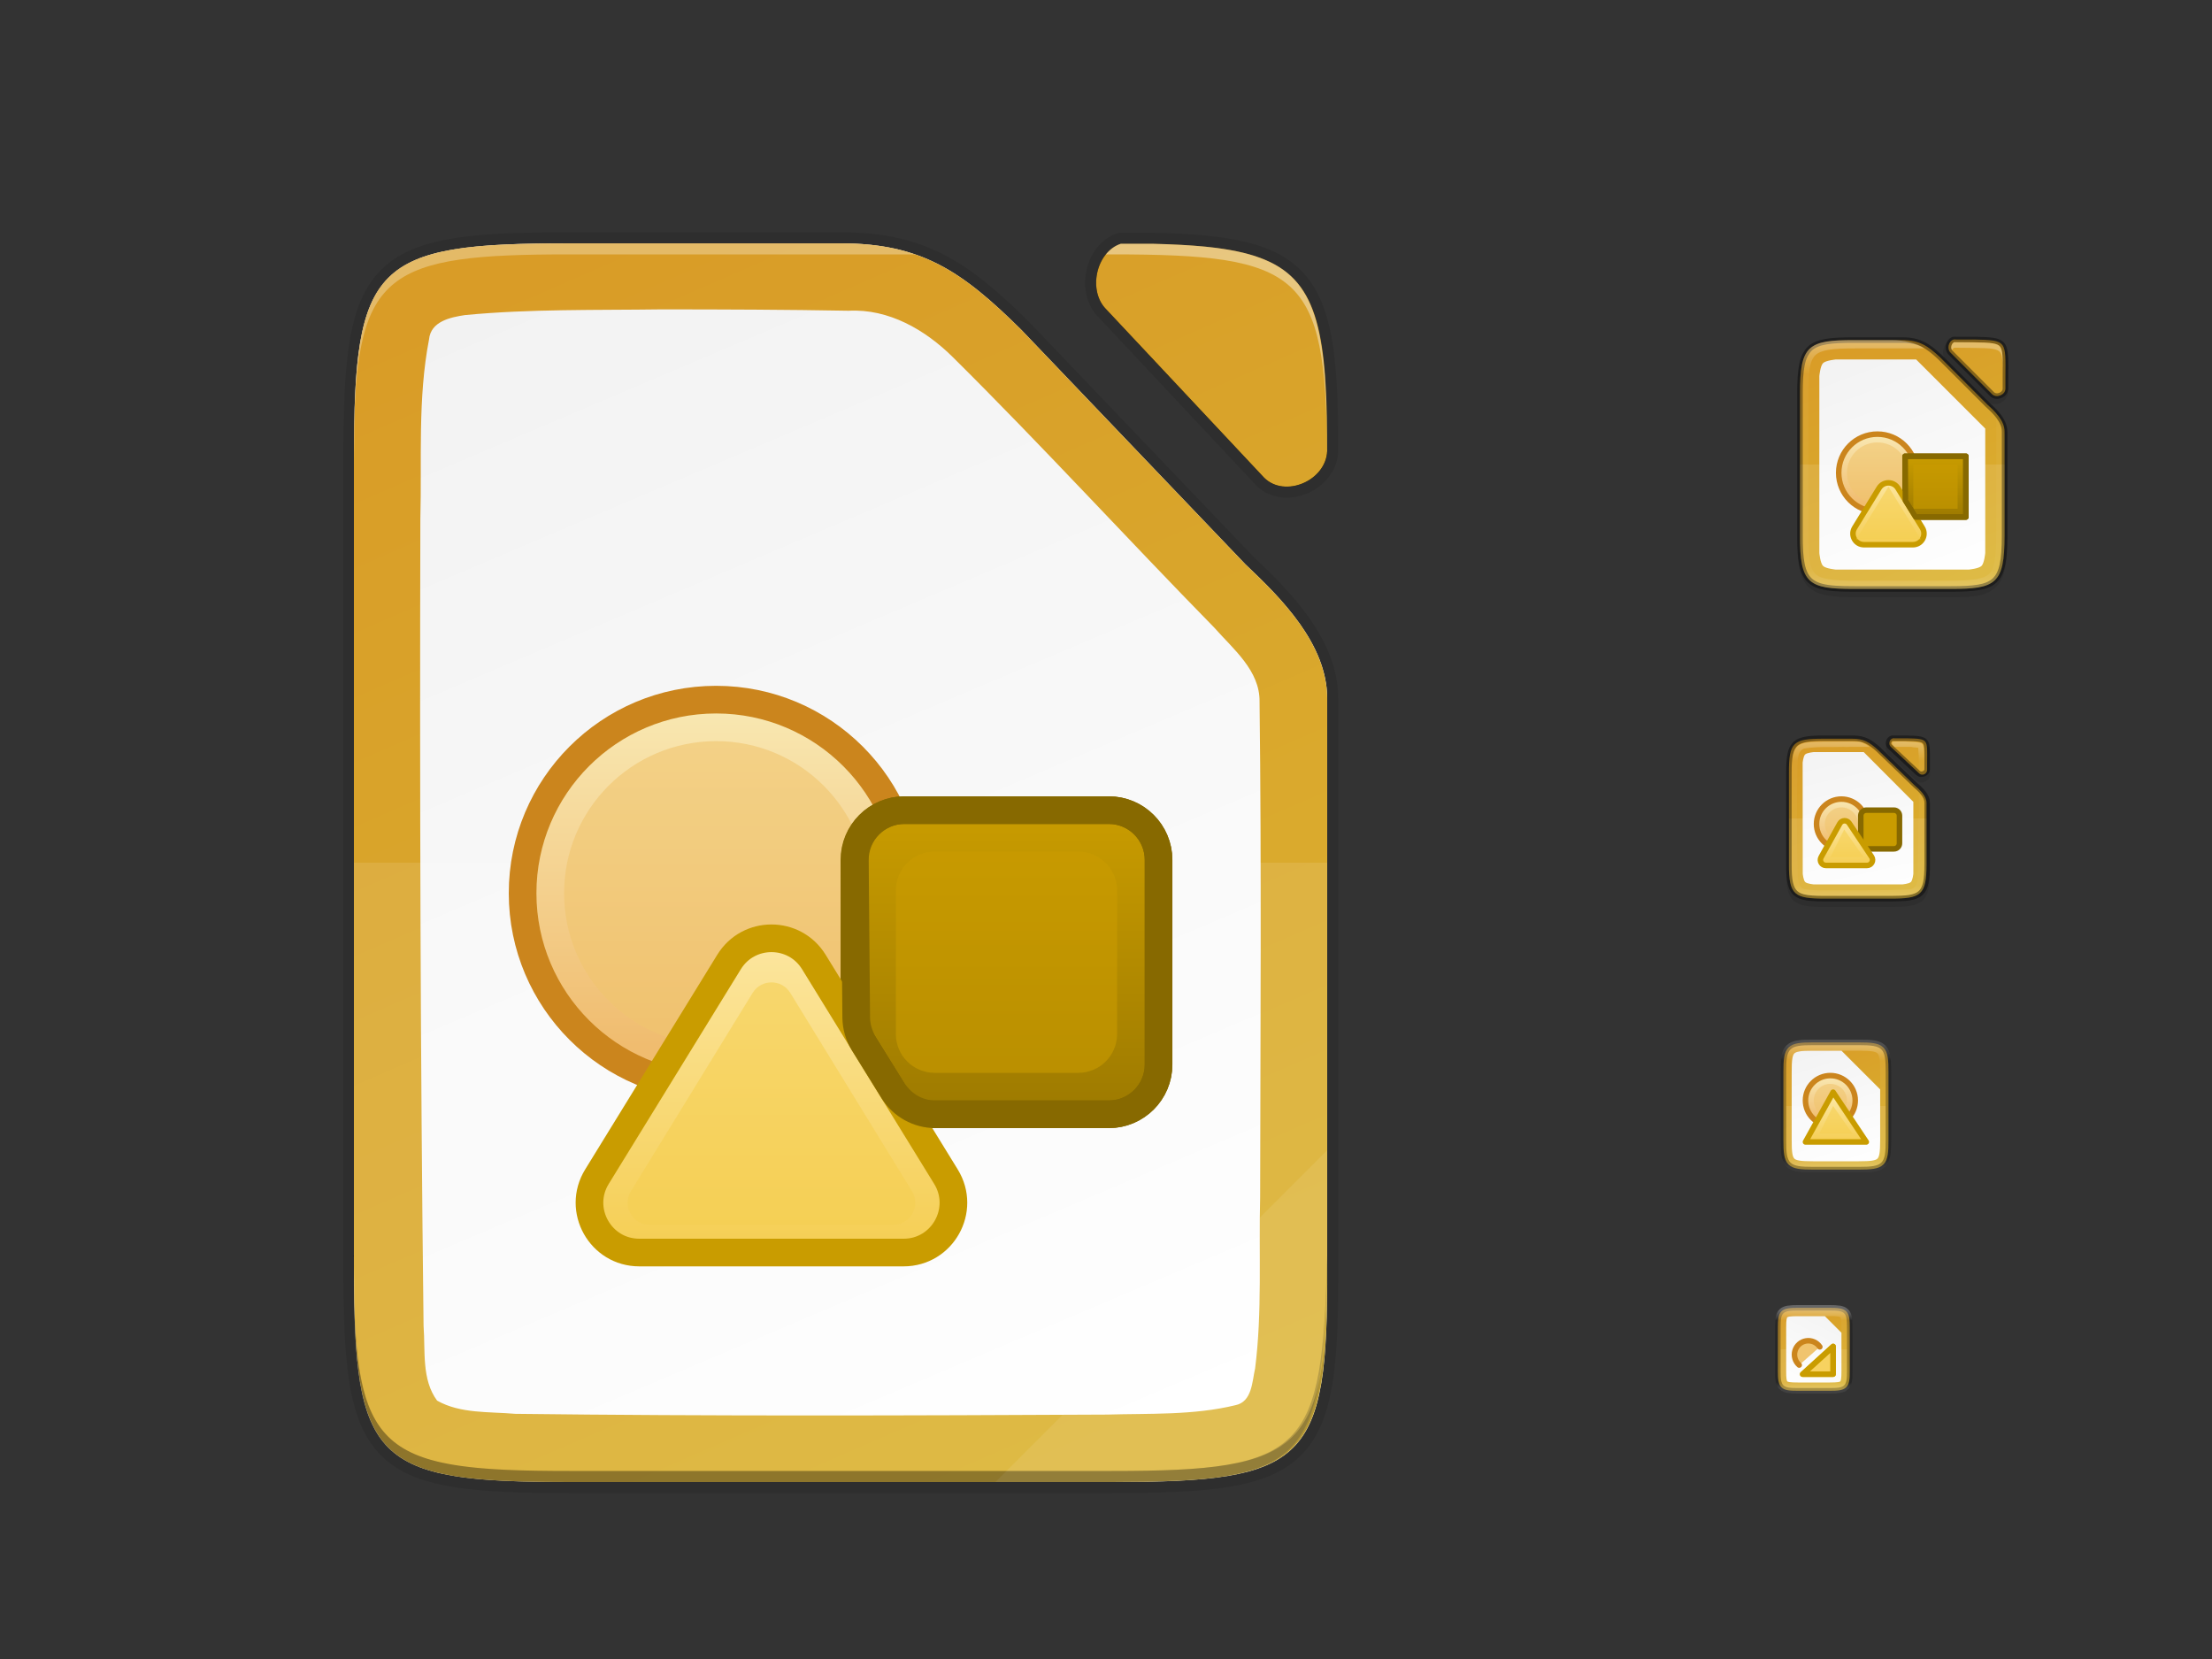 <?xml version="1.0" encoding="UTF-8" standalone="no"?>
<!DOCTYPE svg PUBLIC "-//W3C//DTD SVG 1.1//EN" "http://www.w3.org/Graphics/SVG/1.1/DTD/svg11.dtd">
<svg width="100%" height="100%" viewBox="0 0 400 300" version="1.1" xmlns="http://www.w3.org/2000/svg" xmlns:xlink="http://www.w3.org/1999/xlink" xml:space="preserve" xmlns:serif="http://www.serif.com/" style="fill-rule:evenodd;clip-rule:evenodd;">
    <rect x="0" y="0" width="400" height="300" fill="#333333" stroke="none"/>
    <g id="Icon">
        <g transform="matrix(1,0,0,1,-414.005,6)">
            <path d="M756.288,127.996C756.205,127.996 756.132,128.003 756.071,128.011L756.034,128.017L755.997,128.029C754.976,128.334 754.642,129.697 755.45,130.398L755.45,130.4L760.54,135.166L760.546,135.17C760.987,135.562 761.582,135.568 762.054,135.389C762.526,135.209 762.971,134.794 762.995,134.199L762.995,132.834C763.001,131.797 763.02,131.012 762.977,130.379C762.935,129.745 762.834,129.23 762.505,128.826C762.176,128.421 761.676,128.233 761.075,128.14C760.474,128.047 759.723,128.029 758.714,128.008L756.438,128.008C756.39,128.003 756.343,127.996 756.288,127.996ZM749.03,127.998L744.075,128C741.276,128 739.5,128.102 738.356,129.133C738.114,129.352 737.925,129.608 737.768,129.877C737.757,129.897 737.712,129.955 737.657,130.064C737.566,130.245 737.486,130.437 737.419,130.641C737.352,130.842 737.294,131.059 737.245,131.291C737.196,131.521 737.158,131.762 737.126,132.019L737.126,132.021C737.061,132.537 737.026,133.112 737.01,133.758C737.003,134.08 736.999,134.42 737.001,134.781L737.001,151.221C736.999,151.58 737.002,151.919 737.01,152.242C737.026,152.888 737.061,153.464 737.126,153.98C737.158,154.238 737.196,154.479 737.245,154.709C737.342,155.169 737.476,155.576 737.657,155.935C737.838,156.296 738.07,156.611 738.356,156.869C738.5,156.998 738.657,157.112 738.823,157.213C739.156,157.415 739.532,157.563 739.952,157.674L739.952,157.676C741.001,157.951 742.326,158 744.075,158L755.93,158C756.626,158 757.253,157.99 757.821,157.963L757.823,157.963C758.062,157.951 758.281,157.934 758.493,157.916L758.497,157.916C758.503,157.915 758.549,157.912 758.587,157.91L758.6,157.91C758.616,157.909 758.615,157.91 758.634,157.908L758.636,157.908C759.15,157.859 759.61,157.785 760.024,157.678C760.23,157.624 760.43,157.562 760.62,157.486C760.809,157.411 760.985,157.323 761.149,157.224C761.315,157.125 761.471,157.012 761.614,156.885C761.743,156.77 761.855,156.645 761.956,156.519L761.983,156.492L761.999,156.472L762.005,156.464L762.007,156.46L762.015,156.452L762.023,156.439C762.023,156.439 762.031,156.423 762.035,156.415C762.038,156.411 762.044,156.407 762.046,156.403C762.046,156.404 762.039,156.406 762.038,156.407C762.048,156.389 762.056,156.377 762.064,156.361C762.058,156.373 762.054,156.384 762.052,156.388C762.147,156.256 762.24,156.119 762.318,155.968C762.41,155.789 762.49,155.599 762.558,155.4C762.627,155.199 762.684,154.987 762.734,154.761C762.784,154.534 762.825,154.295 762.859,154.042C762.89,153.813 762.913,153.57 762.933,153.323L762.935,153.321L762.935,153.317C762.934,153.336 762.94,153.308 762.945,153.235L762.945,153.233C762.947,153.203 762.949,153.171 762.945,153.227L762.945,153.223C762.986,152.659 763.002,152.034 763.004,151.333L763.004,140.141C762.997,138.58 761.683,137.451 760.736,136.637L760.726,136.629L760.724,136.627L754.013,130.153L754.005,130.147C752.462,128.756 751.211,127.996 749.031,127.996L749.03,127.998Z" style="fill-opacity:0.1;fill-rule:nonzero;"/>
        </g>
        <g transform="matrix(1,0,0,1,-414.005,6)">
            <path d="M744.094,128.609C742.556,128.724 740.839,128.478 739.436,129.215C738.097,130.556 738.773,132.585 738.6,134.277C738.632,140.559 738.389,146.851 738.697,153.127C738.755,154.365 739.745,155.298 740.99,155.293C745.532,155.685 750.108,155.432 754.662,155.455C756.54,155.304 758.46,155.686 760.229,154.932C761.387,153.918 761.17,152.203 761.357,150.814C761.472,146.859 761.519,142.885 761.256,138.937C760.897,137.611 759.481,136.913 758.652,135.892C756.154,133.609 753.897,131.004 751.106,129.072C749.663,128.258 747.891,128.815 746.301,128.617C745.565,128.608 744.83,128.603 744.094,128.609Z" style="fill:url(#_Linear1);fill-rule:nonzero;"/>
        </g>
        <g transform="matrix(1,0,0,1,-414.005,6)">
            <path d="M756.434,127.5C756.385,127.5 756.335,127.505 756.286,127.511C755.653,127.704 755.438,128.62 755.926,129.05L761.08,133.879C761.61,134.358 762.463,133.949 762.491,133.253L762.491,131.892C762.513,127.678 762.821,127.598 758.827,127.511L756.584,127.511C756.535,127.504 756.484,127.5 756.434,127.5ZM743.799,127.58C738.262,127.58 737.471,128.163 737.5,133.845L737.5,150.235C737.471,155.918 738.508,156.5 744.045,156.5L755.843,156.5C761.34,156.5 762.372,155.92 762.386,150.347L762.386,139.198C762.38,137.941 761.23,136.88 760.299,136.079L760.291,136.073L753.59,129.598C752.08,128.234 751.036,127.581 748.971,127.581L743.799,127.58ZM751.027,130L759.999,139L759.999,152C759.999,152 759.887,153.178 759.551,153.5C759.215,153.821 757.981,153.928 757.981,153.928L742.017,153.928C742.017,153.928 740.784,153.821 740.448,153.5C740.112,153.178 739.999,152 739.999,152L739.981,131.928C739.981,131.928 740.094,130.75 740.43,130.428C740.766,130.107 741.999,130 741.999,130L751.027,130Z" style="fill:url(#_Linear2);fill-rule:nonzero;"/>
        </g>
        <g transform="matrix(1,0,0,1,-414.005,6)">
            <path d="M737.499,142L737.499,150.236C737.47,155.919 738.507,156.5 744.044,156.5L755.843,156.5C761.34,156.5 762.372,155.921 762.386,150.348L762.386,142L737.499,142Z" style="fill:white;fill-opacity:0.1;fill-rule:nonzero;"/>
        </g>
        <g transform="matrix(1,0,0,1,-414.005,6)">
            <path d="M767.503,55.373C767.37,55.373 767.247,55.386 767.136,55.403L767.057,55.414L766.981,55.438C766.105,55.717 765.587,56.47 765.417,57.231C765.265,57.909 765.428,58.675 765.93,59.282L765.567,58.918L765.557,58.91L765.555,58.907C765.555,58.907 765.553,58.91 765.553,58.91C765.27,58.643 764.996,58.386 764.719,58.143L764.717,58.143L764.715,58.139L764.713,58.137C764.713,58.137 764.707,58.135 764.707,58.135C764.436,57.897 764.167,57.674 763.897,57.465C763.897,57.465 763.891,57.461 763.891,57.461C763.89,57.461 763.885,57.457 763.885,57.457C763.615,57.249 763.342,57.051 763.058,56.869L763.056,56.869L763.054,56.867C763.054,56.867 763.05,56.865 763.05,56.865C762.774,56.688 762.49,56.524 762.193,56.377C762.193,56.377 762.187,56.375 762.187,56.375C761.891,56.229 761.583,56.099 761.263,55.988L761.259,55.986L761.255,55.986C760.937,55.877 760.606,55.783 760.261,55.711C760.261,55.711 760.252,55.711 760.251,55.711C759.909,55.639 759.554,55.584 759.181,55.549L759.179,55.549C758.802,55.514 758.41,55.498 758.001,55.498L749.732,55.498C745.58,55.498 742.866,55.643 741.079,57.33C740.185,58.174 739.659,59.345 739.366,60.795C739.074,62.245 738.99,63.511 739.001,65.751L739.001,91.25C738.99,93.487 739.074,95.253 739.366,96.701C739.659,98.15 740.185,99.321 741.079,100.166C741.3,100.374 741.543,100.564 741.806,100.732L741.81,100.734L741.816,100.738C741.816,100.738 741.827,100.742 741.828,100.742C742.077,100.899 742.342,101.039 742.624,101.16L742.63,101.162C742.631,101.163 742.633,101.165 742.634,101.166L742.636,101.166C742.637,101.166 742.646,101.169 742.648,101.17C742.934,101.29 743.236,101.397 743.554,101.484L743.558,101.484C743.876,101.572 744.21,101.646 744.564,101.707L744.572,101.707C744.924,101.767 745.29,101.813 745.674,101.852L745.68,101.852C746.064,101.89 746.468,101.92 746.893,101.942L746.905,101.942L746.909,101.944C746.909,101.944 746.983,101.943 746.981,101.944C747.817,101.984 748.726,102 749.735,102L766.774,102C770.897,102 773.091,101.858 774.876,100.197C775.769,99.367 776.3,98.213 776.6,96.787C776.901,95.361 776.997,93.626 777.003,91.428L777.003,72.518C776.994,70.616 775.814,69.128 774.681,67.977C774.304,67.594 773.923,67.243 773.571,66.926L773.286,66.668L773.313,66.668L773.302,66.656L773.3,66.656L773.249,66.606C773.969,67.168 774.888,67.219 775.614,66.924C776.394,66.607 777.116,65.879 777.155,64.863L777.155,62.707C777.163,61.079 777.191,60.34 777.128,59.333C777.064,58.323 776.922,57.482 776.391,56.786C775.861,56.089 775.029,55.757 774.106,55.604C773.183,55.452 772.071,55.425 770.583,55.391L767.725,55.391C767.652,55.384 767.581,55.374 767.504,55.374L767.503,55.373ZM742.931,99.25C742.931,99.25 742.932,99.252 742.933,99.252C742.899,99.255 742.864,99.258 742.864,99.258C742.865,99.258 742.898,99.254 742.931,99.25ZM742.899,101.234C742.904,101.234 742.933,101.238 742.964,101.24C742.938,101.239 742.905,101.236 742.905,101.236L742.899,101.234Z" style="fill-opacity:0.1;fill-rule:nonzero;"/>
        </g>
        <g transform="matrix(1,0,0,1,-414.005,6)">
            <path d="M739.096,231C738.377,231 737.794,231.014 737.26,231.104C736.726,231.193 736.192,231.38 735.783,231.787C735.375,232.194 735.187,232.73 735.098,233.266C735.009,233.801 734.997,234.386 735,235.107L735,241.898C734.997,242.617 735.009,243.201 735.098,243.734C735.187,244.27 735.375,244.806 735.783,245.213C736.192,245.62 736.726,245.807 737.26,245.896C737.794,245.986 738.377,246 739.096,246L744.904,246C745.623,246 746.205,245.986 746.738,245.896C747.272,245.807 747.806,245.619 748.213,245.211C748.62,244.803 748.807,244.268 748.897,243.734C748.986,243.201 749,242.619 749,241.898L749,235.102C749,234.381 748.986,233.799 748.897,233.266C748.807,232.732 748.62,232.197 748.213,231.789C747.806,231.381 747.272,231.193 746.738,231.104C746.205,231.014 745.623,231 744.904,231L739.096,231Z" style="fill-opacity:0.1;fill-rule:nonzero;"/>
        </g>
        <g transform="matrix(1,0,0,1,-414.005,6)">
            <path d="M750.336,56.602C747.64,56.782 744.638,56.155 742.209,57.627C740.234,59.414 740.84,62.317 740.666,64.682C740.62,74.652 740.439,84.629 740.693,94.598C740.803,96.401 741.512,98.633 743.559,99.006C746.131,99.508 748.774,99.232 751.387,99.367C758.049,99.393 764.777,99.524 771.389,99.234C772.997,99.09 774.582,98.16 774.986,96.504C775.595,93.294 775.296,90.036 775.42,86.772C775.453,81.714 775.48,76.657 775.51,71.6C774.445,69.191 772.199,67.607 770.48,65.692C767.586,62.932 764.929,59.881 761.729,57.465C759.961,56.213 757.834,56.78 755.826,56.609C753.996,56.598 752.166,56.599 750.336,56.602Z" style="fill:url(#_Linear3);fill-rule:nonzero;"/>
        </g>
        <g transform="matrix(1,0,0,1,-414.005,6)">
            <path d="M767.5,55.375C767.426,55.375 767.353,55.382 767.279,55.393C766.339,55.692 766.019,57.117 766.744,57.787L774.258,65.301C775.044,66.047 776.611,65.41 776.652,64.326L776.652,62.209C776.686,55.652 776.994,55.527 771.057,55.393L767.723,55.393C767.649,55.381 767.574,55.375 767.5,55.375ZM749.23,55.5C740.999,55.5 739.457,56.406 739.5,65.248L739.5,90.752C739.457,99.594 740.999,100.5 749.23,100.5L766.77,100.5C774.942,100.5 776.475,99.598 776.496,90.926L776.496,72.022C776.487,70.066 774.778,68.415 773.395,67.168L773.383,67.158L764.865,58.639C762.621,56.517 761.069,55.5 757.998,55.5L749.23,55.5ZM760.5,59L773,71.5L773,94C773,94 772.833,95.833 772.333,96.333C771.833,96.833 770,97 770,97L746,97C746,97 744.167,96.833 743.667,96.333C743.167,95.833 743,94 743,94L743,62C743,62 743.167,60.167 743.667,59.667C744.167,59.167 746,59 746,59L760.5,59Z" style="fill:url(#_Linear4);fill-rule:nonzero;"/>
        </g>
        <g transform="matrix(1,0,0,1,-414.005,6)">
            <path d="M744.904,230.5C745.615,230.5 746.178,230.515 746.656,230.596C747.135,230.676 747.553,230.833 747.863,231.143C748.174,231.452 748.331,231.869 748.41,232.348C748.49,232.827 748.503,233.391 748.5,234.104L748.5,241.898C748.503,242.61 748.49,243.174 748.41,243.652C748.331,244.131 748.174,244.548 747.863,244.857C747.553,245.167 747.135,245.324 746.656,245.404C746.178,245.485 745.615,245.5 744.904,245.5L739.096,245.5C738.385,245.5 737.823,245.485 737.346,245.404C736.868,245.324 736.45,245.167 736.141,244.857C735.831,244.548 735.676,244.131 735.596,243.652C735.516,243.174 735.5,242.61 735.5,241.898L735.5,234.102C735.5,233.39 735.516,232.826 735.596,232.348C735.676,231.869 735.831,231.452 736.141,231.143C736.45,230.833 736.868,230.676 737.346,230.596C737.823,230.515 738.385,230.5 739.096,230.5L744.904,230.5Z" style="fill:url(#_Linear5);fill-rule:nonzero;"/>
        </g>
        <g transform="matrix(1,0,0,1,-414.005,6)">
            <path d="M750.135,182.5C751.246,182.5 752.121,182.526 752.842,182.646C753.562,182.767 754.152,182.995 754.584,183.426C755.015,183.856 755.243,184.446 755.363,185.166C755.483,185.887 755.505,186.763 755.5,187.877L755.5,200.125C755.505,201.238 755.483,202.114 755.363,202.834C755.243,203.554 755.015,204.144 754.584,204.574C754.152,205.005 753.562,205.233 752.842,205.354C752.121,205.474 751.246,205.5 750.135,205.5L741.865,205.5C740.753,205.5 739.879,205.474 739.16,205.354C738.441,205.233 737.854,205.005 737.424,204.574C736.993,204.143 736.767,203.556 736.646,202.836C736.526,202.116 736.5,201.239 736.5,200.125L736.5,187.875C736.5,186.761 736.525,185.884 736.646,185.164C736.767,184.444 736.993,183.857 737.424,183.426C737.854,182.995 738.441,182.767 739.16,182.646C739.879,182.526 740.753,182.5 741.865,182.5L750.135,182.5Z" style="fill:url(#_Linear6);fill-rule:nonzero;"/>
        </g>
        <g transform="matrix(1,0,0,1,-414.005,6)">
            <path d="M739.096,232C738.407,232 737.912,232.021 737.592,232.074C737.288,232.125 737.209,232.192 737.196,232.205C737.183,232.218 737.121,232.291 737.071,232.594C737.018,232.912 736.998,233.406 737.001,234.096L737.001,241.904C736.998,242.594 737.018,243.089 737.071,243.406C737.121,243.71 737.183,243.782 737.196,243.795C737.209,243.808 737.288,243.875 737.592,243.926C737.912,243.98 738.407,244 739.096,244L744.905,244C745.594,244 746.088,243.979 746.407,243.926C746.711,243.875 746.787,243.807 746.797,243.797C746.809,243.786 746.875,243.711 746.926,243.404C746.98,243.085 747,242.589 747,241.899L747,235L744,232L739.096,232Z" style="fill:url(#_Linear7);fill-rule:nonzero;"/>
        </g>
        <g transform="matrix(1,0,0,1,-414.005,6)">
            <path d="M741.866,184C740.777,184 739.965,184.031 739.407,184.125C738.858,184.217 738.61,184.354 738.475,184.488C738.341,184.622 738.209,184.865 738.118,185.412C738.025,185.968 737.996,186.779 738.001,187.869L738.001,200.131C737.996,201.221 738.025,202.033 738.118,202.588C738.209,203.135 738.341,203.378 738.475,203.512C738.61,203.646 738.858,203.783 739.407,203.875C739.965,203.969 740.777,204 741.866,204L750.135,204C751.224,204 752.036,203.969 752.592,203.875C753.139,203.783 753.38,203.648 753.514,203.514C753.648,203.379 753.783,203.137 753.876,202.588C753.969,202.03 754.001,201.216 754.001,200.125L754.001,191L747,184L741.866,184Z" style="fill:url(#_Linear8);fill-rule:nonzero;"/>
        </g>
        <g transform="matrix(1,0,0,1,-414.005,6)">
            <path d="M737,194L737,200.125C736.979,204.546 737.454,205 741.866,205L750.135,205C754.547,205 755,204.546 755,200.125L755,194L737,194Z" style="fill:white;fill-opacity:0.1;fill-rule:nonzero;"/>
        </g>
        <g transform="matrix(1,0,0,1,-414.005,6)">
            <path d="M736,238L736,241.898C735.987,244.712 736.288,245 739.096,245L744.905,245C747.712,245 748,244.712 748,241.898L748,238L736,238Z" style="fill:white;fill-opacity:0.1;fill-rule:nonzero;"/>
        </g>
        <g transform="matrix(1,0,0,1,-414.005,6)">
            <path d="M739.502,78L739.502,90.752C739.459,99.594 741.001,100.5 749.232,100.5L766.772,100.5C774.944,100.5 776.477,99.598 776.498,90.926L776.498,78L739.502,78Z" style="fill:white;fill-opacity:0.1;fill-rule:nonzero;"/>
        </g>
        <g transform="matrix(1,0,0,1,-414.005,6)">
            <path d="M753.5,86.503C757.366,86.503 760.5,83.369 760.5,79.503C760.5,75.637 757.366,72.503 753.5,72.503C749.634,72.503 746.5,75.637 746.5,79.503C746.5,83.369 749.634,86.503 753.5,86.503Z" style="fill:url(#_Linear9);fill-rule:nonzero;stroke:rgb(203,133,29);stroke-width:1px;"/>
        </g>
        <g transform="matrix(1,0,0,1,-414.005,6)">
            <path d="M753.5,85.004C756.538,85.004 759,82.542 759,79.504C759,76.467 756.538,74.004 753.5,74.004C750.462,74.004 748,76.467 748,79.504C748,82.542 750.462,85.004 753.5,85.004Z" style="fill:rgb(240,196,111);fill-opacity:0.6;fill-rule:nonzero;"/>
        </g>
        <g transform="matrix(1,0,0,1,-414.005,6)">
            <rect x="758.5" y="76.5" width="11" height="11" style="fill:url(#_Linear10);fill-rule:nonzero;stroke:rgb(135,105,0);stroke-width:1px;stroke-linecap:round;stroke-linejoin:round;"/>
        </g>
        <g transform="matrix(1,0,0,1,-414.005,6)">
            <rect x="760" y="78" width="8" height="8" style="fill:rgb(201,156,0);fill-opacity:0.6;fill-rule:nonzero;"/>
        </g>
        <g transform="matrix(1,0,0,1,-414.005,6)">
            <path d="M761.624,89.452C762.444,90.784 761.486,92.5 759.921,92.5L751.079,92.5C749.515,92.5 748.556,90.784 749.376,89.452L753.797,82.268C754.578,80.999 756.422,80.999 757.203,82.268L761.624,89.452Z" style="fill:url(#_Linear11);fill-rule:nonzero;stroke:rgb(201,156,0);stroke-width:1px;stroke-linecap:round;stroke-linejoin:round;"/>
        </g>
        <g transform="matrix(1,0,0,1,-414.005,6)">
            <path d="M761.331,91.5L749.669,91.5L755.5,82L761.331,91.5Z" style="fill:rgb(245,206,83);fill-opacity:0.6;fill-rule:nonzero;"/>
        </g>
        <g transform="matrix(1,0,0,1,-414.005,6)">
            <path d="M760.43,87.5L769.5,87.5L769.5,76.5L758.5,76.5L758.57,84.5L760.43,87.5Z" style="fill:none;fill-rule:nonzero;stroke:rgb(135,105,0);stroke-width:1px;stroke-linecap:round;stroke-linejoin:round;"/>
        </g>
        <g transform="matrix(1,0,0,1,-414.005,6)">
            <path d="M745.492,237.487L739.992,242.487L745.492,242.487L745.492,237.487Z" style="fill:rgb(247,210,96);fill-rule:nonzero;stroke:rgb(233,185,19);stroke-width:1px;stroke-linejoin:round;"/>
        </g>
        <g transform="matrix(1,0,0,1,-414.005,6)">
            <path d="M745.336,237C745.265,237.027 745.2,237.069 745.148,237.125L739.648,242.125C739.49,242.264 739.437,242.487 739.514,242.683C739.59,242.879 739.782,243.005 739.992,243L745.492,243C745.768,243 745.992,242.776 745.992,242.5L745.992,237.5C746,237.335 745.927,237.177 745.796,237.077C745.664,236.977 745.492,236.948 745.336,237ZM744.992,238.625L744.992,242L741.273,242L744.992,238.625Z" style="fill:rgb(201,156,0);fill-rule:nonzero;"/>
        </g>
        <g transform="matrix(1,0,0,1,-414.005,6)">
            <path d="M739.36,240.845C739,240.531 738.737,240.122 738.602,239.664C738.467,239.206 738.466,238.719 738.598,238.26C738.73,237.801 738.991,237.39 739.349,237.074C739.706,236.758 740.147,236.551 740.619,236.477C741.09,236.403 741.573,236.465 742.011,236.656C742.448,236.847 742.822,237.159 743.089,237.555" style="fill:rgb(240,196,111);fill-rule:nonzero;"/>
        </g>
        <g transform="matrix(1,0,0,1,-414.005,6)">
            <path d="M739.36,240.845C739,240.531 738.737,240.122 738.602,239.664C738.467,239.206 738.466,238.719 738.598,238.26C738.73,237.801 738.991,237.39 739.349,237.074C739.706,236.758 740.147,236.551 740.619,236.477C741.09,236.403 741.573,236.465 742.011,236.656C742.448,236.847 742.822,237.159 743.089,237.555" style="fill:none;fill-rule:nonzero;stroke:rgb(203,133,29);stroke-width:1px;stroke-linecap:round;stroke-linejoin:round;"/>
        </g>
        <g transform="matrix(1,0,0,1,-414.005,6)">
            <path d="M746.992,147.5C749.477,147.5 751.492,145.485 751.492,143C751.492,140.515 749.477,138.5 746.992,138.5C744.507,138.5 742.492,140.515 742.492,143C742.492,145.485 744.507,147.5 746.992,147.5Z" style="fill:url(#_Linear12);fill-rule:nonzero;stroke:rgb(203,133,29);stroke-width:1px;"/>
        </g>
        <g transform="matrix(1,0,0,1,-414.005,6)">
            <path d="M746.991,146C748.648,146 749.991,144.657 749.991,143C749.991,141.343 748.648,140 746.991,140C745.335,140 743.991,141.343 743.991,143C743.991,144.657 745.335,146 746.991,146Z" style="fill:rgb(240,196,111);fill-opacity:0.6;fill-rule:nonzero;"/>
        </g>
        <g transform="matrix(1,0,0,1,-414.005,6)">
            <path d="M756.492,147.5L751.492,147.5C750.94,147.5 750.492,147.052 750.492,146.5L750.492,141.5C750.492,140.948 750.94,140.5 751.492,140.5L756.492,140.5C757.044,140.5 757.492,140.948 757.492,141.5L757.492,146.5C757.492,147.052 757.044,147.5 756.492,147.5Z" style="fill:rgb(201,156,0);fill-rule:nonzero;stroke:rgb(135,105,0);stroke-width:1px;stroke-linecap:round;stroke-linejoin:round;"/>
        </g>
        <g transform="matrix(1,0,0,1,-414.005,6)">
            <path d="M752.456,148.945C752.899,149.61 752.422,150.5 751.624,150.5L744.192,150.5C743.429,150.5 742.947,149.681 743.317,149.014L746.696,142.934C747.059,142.279 747.987,142.242 748.402,142.865L752.456,148.945Z" style="fill:url(#_Linear13);fill-rule:nonzero;stroke:rgb(201,156,0);stroke-width:1px;stroke-linecap:round;stroke-linejoin:round;"/>
        </g>
        <g transform="matrix(1,0,0,1,-414.005,6)">
            <path d="M750.992,149L744.992,149L747.492,144L750.992,149Z" style="fill:rgb(245,206,83);fill-opacity:0.6;fill-rule:nonzero;"/>
        </g>
        <g transform="matrix(1,0,0,1,-414.005,6)">
            <path d="M744.992,197.5C747.477,197.5 749.492,195.485 749.492,193C749.492,190.515 747.477,188.5 744.992,188.5C742.507,188.5 740.492,190.515 740.492,193C740.492,195.485 742.507,197.5 744.992,197.5Z" style="fill:url(#_Linear14);fill-rule:nonzero;stroke:rgb(203,133,29);stroke-width:1px;"/>
        </g>
        <g transform="matrix(1,0,0,1,-414.005,6)">
            <path d="M744.991,196C746.648,196 747.991,194.657 747.991,193C747.991,191.343 746.648,190 744.991,190C743.335,190 741.991,191.343 741.991,193C741.991,194.657 743.335,196 744.991,196Z" style="fill:rgb(240,196,111);fill-opacity:0.6;fill-rule:nonzero;"/>
        </g>
        <g transform="matrix(1,0,0,1,-414.005,6)">
            <path d="M751.492,200.5L740.492,200.5L745.492,191.5L751.492,200.5Z" style="fill:url(#_Linear15);fill-rule:nonzero;stroke:rgb(201,156,0);stroke-width:1px;stroke-linecap:round;stroke-linejoin:round;"/>
        </g>
        <g transform="matrix(1,0,0,1,-414.005,6)">
            <path d="M748.992,199L742.992,199L745.492,194L748.992,199Z" style="fill:rgb(245,206,83);fill-opacity:0.6;fill-rule:nonzero;"/>
        </g>
        <g transform="matrix(1,0,0,1,-414.005,6)">
            <path d="M749.232,55.5C745.117,55.5 742.673,55.727 741.264,57.059C740.976,57.33 740.742,57.661 740.535,58.031C740.488,58.115 740.434,58.188 740.391,58.277C740.39,58.278 740.391,58.279 740.391,58.279C740.274,58.521 740.172,58.783 740.082,59.068C739.992,59.354 739.912,59.662 739.846,59.994C739.779,60.326 739.723,60.682 739.678,61.065C739.586,61.829 739.536,62.697 739.514,63.682C739.503,64.174 739.499,64.695 739.502,65.248L739.502,90.752C739.499,91.305 739.503,91.826 739.514,92.318C739.536,93.303 739.586,94.171 739.678,94.936C739.723,95.318 739.779,95.674 739.846,96.006C739.979,96.67 740.158,97.238 740.391,97.723C740.624,98.208 740.911,98.609 741.264,98.941C741.44,99.108 741.632,99.257 741.842,99.391C742.261,99.658 742.751,99.863 743.318,100.02C743.319,100.02 743.319,100.019 743.32,100.02C744.742,100.411 746.661,100.5 749.232,100.5L766.771,100.5C767.793,100.5 768.711,100.485 769.535,100.443C769.876,100.426 770.19,100.401 770.5,100.373C770.565,100.367 770.638,100.366 770.701,100.359C770.702,100.359 770.704,100.36 770.705,100.359C771.436,100.287 772.08,100.179 772.645,100.025C772.927,99.948 773.191,99.861 773.436,99.758C773.68,99.655 773.906,99.538 774.115,99.406C774.324,99.275 774.516,99.129 774.692,98.965C774.847,98.82 774.988,98.657 775.119,98.484C775.136,98.462 775.157,98.445 775.174,98.422C775.175,98.42 775.177,98.418 775.178,98.416C775.322,98.218 775.45,98.001 775.567,97.766C775.684,97.527 775.787,97.269 775.879,96.988C775.971,96.708 776.051,96.406 776.119,96.08C776.188,95.754 776.245,95.404 776.293,95.029C776.336,94.695 776.368,94.333 776.397,93.957C776.4,93.912 776.407,93.872 776.41,93.826C776.411,93.82 776.41,93.813 776.41,93.807C776.469,92.957 776.496,92.002 776.498,90.926L776.498,72.022C776.489,70.066 774.781,68.415 773.397,67.168L773.385,67.158L764.867,58.639C762.623,56.517 761.071,55.5 758,55.5L749.232,55.5Z" style="fill:none;fill-rule:nonzero;stroke:black;stroke-opacity:0.4;stroke-width:1px;"/>
        </g>
        <g transform="matrix(1,0,0,1,-414.005,6)">
            <path d="M767.499,55.375C767.425,55.375 767.352,55.382 767.279,55.393C766.338,55.693 766.019,57.116 766.744,57.786L774.258,65.301C775.044,66.047 776.611,65.41 776.652,64.327L776.652,62.209C776.686,55.651 776.995,55.528 771.058,55.393L767.722,55.393C767.649,55.382 767.573,55.375 767.499,55.375Z" style="fill:none;fill-rule:nonzero;stroke:black;stroke-opacity:0.4;stroke-width:1px;"/>
        </g>
        <g transform="matrix(1,0,0,1,-414.005,6)">
            <path d="M749.232,55.5C741.001,55.5 739.459,56.406 739.502,65.248L739.502,90.752C739.459,99.594 741.001,100.5 749.232,100.5L766.772,100.5C774.944,100.5 776.477,99.598 776.498,90.926L776.498,73.022C776.492,71.808 775.832,70.712 775,69.756L775,90.252C775,92.445 774.939,94.123 774.734,95.34C774.53,96.557 774.206,97.264 773.736,97.734C773.267,98.205 772.562,98.53 771.348,98.734C770.133,98.939 768.458,99 766.27,99L749.73,99C747.542,99 745.865,98.939 744.647,98.734C743.428,98.53 742.718,98.205 742.246,97.734C741.775,97.264 741.45,96.558 741.248,95.342C741.046,94.126 740.989,92.448 741,90.256L741,65.744C740.989,63.552 741.046,61.874 741.248,60.658C741.45,59.442 741.775,58.736 742.246,58.266C742.718,57.795 743.43,57.47 744.648,57.266C745.867,57.061 747.542,57 749.73,57L762,57C760.598,55.999 758.201,55.5 756.078,55.5L749.232,55.5Z" style="fill:url(#_Linear16);fill-rule:nonzero;"/>
        </g>
        <g transform="matrix(1,0,0,1,-414.005,6)">
            <path d="M767.355,55.877L767.211,55.998C766.922,56.241 766.778,56.747 766.893,57.109C766.9,57.131 766.963,57.203 767.008,57.26C767.064,57.158 767.129,57.067 767.211,56.998L767.355,56.877L770.074,56.902C772.782,56.928 773.584,56.962 774.34,57.088C775.707,57.316 776.018,57.746 776.131,59.563C776.155,59.957 776.162,61.115 776.166,62.199C776.173,60.732 776.165,59.119 776.131,58.563C776.018,56.746 775.707,56.316 774.34,56.088C773.584,55.962 772.782,55.928 770.074,55.902L767.355,55.877Z" style="fill:white;fill-opacity:0.3;fill-rule:nonzero;"/>
        </g>
        <g transform="matrix(1,0,0,1,-414.005,6)">
            <path d="M741.866,183C737.454,183 736.979,183.453 737,187.874L737,200.126C736.979,204.547 737.454,205 741.866,205L750.135,205C754.547,205 755,204.547 755,200.126L755,187.874C755,183.453 754.547,183 750.135,183L741.866,183Z" style="fill:none;fill-rule:nonzero;stroke:url(#_Linear17);stroke-width:2px;"/>
        </g>
        <g transform="matrix(1,0,0,1,-414.005,6)">
            <path d="M741.866,182.5C740.754,182.5 739.879,182.526 739.159,182.646C738.439,182.767 737.848,182.995 737.417,183.426C736.985,183.856 736.757,184.446 736.637,185.166C736.517,185.887 736.495,186.763 736.501,187.877L736.501,200.125C736.496,201.238 736.517,202.114 736.637,202.834C736.757,203.554 736.985,204.144 737.417,204.574C737.848,205.005 738.439,205.233 739.159,205.354C739.879,205.474 740.754,205.5 741.866,205.5L750.135,205.5C751.247,205.5 752.122,205.474 752.84,205.354C753.559,205.233 754.147,205.005 754.577,204.574C755.007,204.143 755.233,203.556 755.354,202.836C755.475,202.116 755.5,201.239 755.5,200.125L755.5,187.875C755.5,186.761 755.475,185.884 755.354,185.164C755.233,184.444 755.007,183.857 754.577,183.426C754.147,182.995 753.559,182.767 752.84,182.646C752.122,182.526 751.247,182.5 750.135,182.5L741.866,182.5Z" style="fill:none;fill-rule:nonzero;stroke:black;stroke-opacity:0.3;stroke-width:1px;"/>
        </g>
        <g transform="matrix(1,0,0,1,-414.005,6)">
            <path d="M739.096,230.5C738.386,230.5 737.823,230.515 737.344,230.596C736.866,230.676 736.447,230.833 736.137,231.143C735.827,231.452 735.67,231.869 735.59,232.348C735.511,232.827 735.497,233.391 735.5,234.104L735.5,241.898C735.497,242.61 735.511,243.174 735.59,243.652C735.67,244.131 735.827,244.548 736.137,244.857C736.447,245.167 736.866,245.324 737.344,245.404C737.823,245.485 738.386,245.5 739.096,245.5L744.905,245.5C745.615,245.5 746.177,245.485 746.655,245.404C747.132,245.324 747.551,245.167 747.86,244.857C748.169,244.548 748.324,244.131 748.405,243.652C748.485,243.174 748.5,242.61 748.5,241.898L748.5,234.102C748.5,233.39 748.485,232.826 748.405,232.348C748.325,231.869 748.169,231.452 747.86,231.143C747.551,230.833 747.132,230.676 746.655,230.596C746.177,230.515 745.615,230.5 744.905,230.5L739.096,230.5Z" style="fill:none;fill-rule:nonzero;stroke:black;stroke-opacity:0.3;stroke-width:1px;"/>
        </g>
        <g transform="matrix(1,0,0,1,-414.005,6)">
            <path d="M739.097,231C736.289,231 735.987,231.288 736.001,234.102L736.001,241.898C735.987,244.712 736.289,245 739.097,245L744.904,245C747.712,245 748,244.712 748,241.898L748,234.102C748,231.288 747.712,231 744.904,231L739.097,231Z" style="fill:none;fill-rule:nonzero;stroke:url(#_Linear18);stroke-width:2px;"/>
        </g>
        <g transform="matrix(1,0,0,1,-414.005,6)">
            <path d="M756.287,127.492C756.236,127.492 756.186,127.497 756.136,127.504C755.498,127.694 755.281,128.6 755.773,129.025L760.873,133.799C761.406,134.273 762.469,133.868 762.498,133.18L762.498,131.834C762.52,127.667 762.73,127.589 758.701,127.504L756.437,127.504C756.387,127.497 756.337,127.492 756.287,127.492ZM744.074,127.496C741.292,127.496 739.64,127.642 738.687,128.5C738.493,128.675 738.335,128.888 738.195,129.127C738.163,129.181 738.126,129.23 738.097,129.287C738.019,129.443 737.949,129.613 737.888,129.797C737.827,129.981 737.773,130.179 737.728,130.393C737.683,130.607 737.646,130.836 737.615,131.082C737.553,131.575 737.518,132.135 737.504,132.77C737.497,133.087 737.494,133.423 737.496,133.779L737.496,150.221C737.494,150.577 737.496,150.913 737.504,151.23C737.518,151.865 737.553,152.425 737.615,152.918C737.646,153.164 737.683,153.393 737.728,153.607C737.818,154.036 737.94,154.4 738.097,154.713C738.255,155.025 738.449,155.285 738.687,155.5C738.806,155.607 738.936,155.703 739.078,155.789C739.361,155.961 739.692,156.094 740.076,156.195C741.037,156.447 742.336,156.504 744.074,156.504L755.929,156.504C756.62,156.504 757.239,156.493 757.797,156.467C758.027,156.456 758.24,156.44 758.449,156.422C758.492,156.418 758.543,156.418 758.586,156.414L758.588,156.414C759.082,156.367 759.517,156.296 759.898,156.197C760.089,156.147 760.268,156.091 760.433,156.025C760.599,155.959 760.751,155.883 760.892,155.799C761.034,155.714 761.164,155.619 761.283,155.514C761.388,155.42 761.483,155.316 761.572,155.205C761.583,155.191 761.598,155.179 761.609,155.164C761.61,155.163 761.61,155.161 761.611,155.16C761.708,155.032 761.796,154.894 761.875,154.742C761.954,154.588 762.024,154.421 762.086,154.24C762.148,154.059 762.201,153.864 762.248,153.654C762.294,153.444 762.332,153.218 762.365,152.976C762.394,152.761 762.416,152.527 762.435,152.285C762.437,152.256 762.443,152.231 762.445,152.201C762.446,152.197 762.445,152.193 762.445,152.189C762.485,151.641 762.502,151.026 762.504,150.332L762.504,139.146C762.498,137.886 761.344,136.821 760.408,136.017L760.4,136.011L753.67,129.519C752.153,128.151 751.104,127.496 749.028,127.496L744.074,127.496Z" style="fill:none;fill-rule:nonzero;stroke:black;stroke-opacity:0.4;stroke-width:0.99px;"/>
        </g>
        <g transform="matrix(1,0,0,1,-414.005,6)">
            <path d="M757.168,128.075C756.177,128.11 756.141,128.121 756.141,128.411C756.141,128.513 756.292,128.721 756.6,129.057L759.479,129.057C759.638,129.057 759.788,129.088 759.932,129.133C760.255,129.153 760.577,129.182 760.897,129.237C760.923,129.558 760.927,129.885 760.934,130.212C760.96,130.323 760.979,130.437 760.979,130.557L760.979,133.174C761.234,133.387 761.431,133.543 761.469,133.544C761.92,133.556 761.975,133.255 761.932,130.995C761.878,128.19 761.975,128.317 759.775,128.155C758.906,128.091 757.733,128.055 757.168,128.075ZM746.328,128.112C741.161,128.114 740.436,128.175 739.426,128.688C738.822,128.995 738.387,129.753 738.18,130.86C737.936,132.16 737.941,152.285 738.186,153.36C738.597,155.168 739.246,155.691 741.371,155.924C741.863,155.978 746.006,156.011 750.578,155.997C758.019,155.974 758.969,155.949 759.641,155.757C760.848,155.41 761.317,154.955 761.666,153.794C761.845,153.2 761.878,152.109 761.92,145.51C761.968,137.954 761.967,138.906 761.701,138.358C761.628,138.206 761.363,137.895 760.979,137.483L760.979,141.557C760.979,141.681 760.958,141.799 760.93,141.914C760.955,145.746 760.887,148.59 760.807,152.387C760.901,153.376 760.543,154.597 759.434,154.817C755.255,155.03 751.036,154.978 746.828,155.007C744.735,154.935 742.61,155.14 740.537,154.805C739.329,154.715 739.166,153.373 739.071,152.428C738.895,145.85 738.94,139.146 739.03,132.54C739.115,131.448 738.992,129.882 740.211,129.376C742.577,128.953 744.996,129.154 747.387,129.063C747.998,129.098 747.677,129.078 748.329,129.075C748.388,129.068 748.446,129.057 748.507,129.057L752.099,129.057C751.672,128.748 751.309,128.529 750.931,128.374C750.321,128.123 751.056,128.11 746.328,128.112Z" style="fill:url(#_Linear19);fill-rule:nonzero;"/>
        </g>
        <g transform="matrix(1,0,0,1,-414.005,6)">
            <path d="M516.927,40C481.63,40 478.005,43.626 478.005,78.994L478.005,223.006C478.005,238.48 478.698,247.878 482.435,253.555C482.968,254.366 483.565,255.1 484.23,255.766C489.548,261.093 499.279,262 516.927,262L615.083,262C617.138,262 619.071,261.985 620.917,261.955C621.576,261.944 622.178,261.92 622.812,261.904C623.961,261.876 625.104,261.845 626.171,261.799C627.441,261.744 628.68,261.679 629.839,261.594C630.313,261.559 630.774,261.519 631.23,261.479C631.45,261.459 631.679,261.441 631.896,261.42C632.623,261.349 633.331,261.273 634.013,261.186C634.681,261.1 635.323,261.004 635.948,260.9C636.17,260.864 636.38,260.82 636.597,260.781C636.993,260.71 637.388,260.638 637.767,260.559C638.015,260.507 638.254,260.45 638.495,260.395C638.815,260.321 639.132,260.244 639.439,260.164C639.698,260.096 639.95,260.026 640.2,259.953C640.484,259.871 640.762,259.784 641.034,259.695C641.261,259.621 641.487,259.545 641.706,259.467C641.991,259.365 642.268,259.259 642.54,259.148C642.736,259.069 642.934,258.99 643.124,258.906C643.399,258.785 643.661,258.656 643.923,258.525C644.097,258.438 644.278,258.355 644.446,258.264C644.856,258.042 645.252,257.81 645.628,257.562C646.034,257.295 646.423,257.014 646.792,256.715C647.132,256.44 647.451,256.146 647.761,255.842C647.835,255.769 647.907,255.692 647.98,255.617C648.209,255.381 648.431,255.136 648.644,254.883C648.721,254.791 648.799,254.701 648.874,254.607C649.415,253.93 649.902,253.191 650.339,252.387C650.394,252.285 650.447,252.18 650.501,252.076C650.66,251.77 650.811,251.454 650.956,251.129C651.018,250.992 651.081,250.856 651.14,250.715C651.322,250.281 651.497,249.836 651.657,249.369C651.818,248.903 651.964,248.414 652.105,247.914C652.145,247.769 652.185,247.621 652.224,247.473C652.288,247.229 652.347,246.973 652.407,246.721C652.551,246.119 652.683,245.493 652.804,244.844C652.836,244.672 652.871,244.505 652.901,244.33C653.042,243.519 653.169,242.675 653.278,241.789C653.3,241.611 653.318,241.419 653.339,241.238C653.421,240.52 653.495,239.778 653.56,239.01C653.585,238.708 653.609,238.402 653.632,238.092C653.689,237.323 653.738,236.529 653.78,235.711C653.794,235.457 653.811,235.212 653.823,234.953C653.83,234.806 653.832,234.641 653.839,234.492C653.901,233.029 653.941,231.472 653.968,229.852C653.975,229.433 653.981,229.006 653.985,228.576C654.005,226.803 654.015,224.971 654.005,223.006L654.005,122.24C653.961,112.507 645.826,104.285 639.243,98.078L639.194,98.027L598.671,55.619C587.994,45.058 580.613,40 566.005,40L516.927,40ZM613.909,40.09C611.74,42.866 611.524,47.493 614.118,50.002L642.614,80.389C646.338,84.085 653.733,80.957 653.995,75.609C653.994,75.189 653.997,74.748 653.993,74.338C653.992,73.847 653.985,73.385 653.982,72.906C653.62,45.652 649.021,40.716 622.636,40.09L613.909,40.09Z" style="fill-rule:nonzero;"/>
        </g>
        <g transform="matrix(1,0,0,1,-414.005,6)">
            <path d="M516.927,39C481.63,39 478.005,42.626 478.005,77.994L478.005,223.006C478.005,238.48 478.698,247.878 482.435,253.555C482.968,254.366 483.565,255.1 484.23,255.766C489.548,261.093 499.279,262 516.927,262L615.083,262C617.138,262 619.071,261.985 620.917,261.955C621.576,261.944 622.178,261.92 622.812,261.904C623.961,261.876 625.104,261.845 626.171,261.799C627.441,261.744 628.68,261.679 629.839,261.594C630.313,261.559 630.774,261.519 631.23,261.479C631.45,261.459 631.679,261.441 631.896,261.42C632.623,261.349 633.331,261.273 634.013,261.186C634.681,261.1 635.323,261.004 635.948,260.9C636.17,260.864 636.38,260.82 636.597,260.781C636.993,260.71 637.388,260.638 637.767,260.559C638.015,260.507 638.254,260.45 638.495,260.395C638.815,260.321 639.132,260.244 639.439,260.164C639.698,260.096 639.95,260.026 640.2,259.953C640.484,259.871 640.762,259.784 641.034,259.695C641.261,259.621 641.487,259.545 641.706,259.467C641.991,259.365 642.268,259.259 642.54,259.148C642.736,259.069 642.934,258.99 643.124,258.906C643.399,258.785 643.661,258.656 643.923,258.525C644.097,258.438 644.278,258.355 644.446,258.264C644.856,258.042 645.252,257.81 645.628,257.562C646.034,257.295 646.423,257.014 646.792,256.715C647.132,256.44 647.451,256.146 647.761,255.842C647.835,255.769 647.907,255.692 647.98,255.617C648.209,255.381 648.431,255.136 648.644,254.883C648.721,254.791 648.799,254.701 648.874,254.607C649.415,253.93 649.902,253.191 650.339,252.387C650.394,252.285 650.447,252.18 650.501,252.076C650.66,251.77 650.811,251.454 650.956,251.129C651.018,250.992 651.081,250.856 651.14,250.715C651.322,250.281 651.497,249.836 651.657,249.369C651.818,248.903 651.964,248.414 652.105,247.914C652.145,247.769 652.185,247.621 652.224,247.473C652.288,247.229 652.347,246.973 652.407,246.721C652.551,246.119 652.683,245.493 652.804,244.844C652.836,244.672 652.871,244.505 652.901,244.33C653.042,243.519 653.169,242.675 653.278,241.789C653.3,241.611 653.318,241.419 653.339,241.238C653.421,240.52 653.495,239.778 653.56,239.01C653.585,238.708 653.609,238.402 653.632,238.092C653.689,237.323 653.738,236.529 653.78,235.711C653.794,235.457 653.811,235.212 653.823,234.953C653.83,234.806 653.832,234.641 653.839,234.492C653.901,233.029 653.941,231.472 653.968,229.852C653.975,229.433 653.981,229.006 653.985,228.576C654.005,226.803 654.015,224.971 654.005,223.006L654.005,121.24C653.961,111.507 645.826,103.285 639.243,97.078L639.194,97.027L598.671,54.619C587.994,44.058 580.613,39 566.005,39L516.927,39ZM614.896,39.09C611.856,41.592 611.175,47.156 614.118,50.002L642.614,80.389C646.343,84.09 653.756,80.949 653.999,75.588C653.999,75.377 653.998,75.169 653.997,74.961C653.997,73.763 653.984,72.632 653.972,71.51C653.569,44.621 648.887,39.713 622.636,39.09L614.896,39.09Z" style="fill-rule:nonzero;"/>
        </g>
        <g transform="matrix(1,0,0,1,-414.005,6)">
            <path d="M516.927,38C514.751,38 512.701,38.015 510.759,38.049C481.277,38.577 478.091,43.836 478.091,76.994L478.091,223.006C478.091,256.164 481.277,261.423 510.759,261.951C512.701,261.985 514.751,262 516.927,262L615.083,262C617.138,262 619.071,261.985 620.917,261.955C621.576,261.944 622.178,261.92 622.812,261.904C623.961,261.876 625.104,261.845 626.171,261.799C627.441,261.744 628.68,261.679 629.839,261.594C630.313,261.559 630.774,261.519 631.23,261.479C631.45,261.459 631.679,261.441 631.896,261.42C632.623,261.349 633.331,261.273 634.013,261.186C634.681,261.1 635.323,261.004 635.948,260.9C636.17,260.864 636.38,260.82 636.597,260.781C636.993,260.71 637.388,260.638 637.767,260.559C638.015,260.507 638.254,260.45 638.495,260.395C638.815,260.321 639.132,260.244 639.439,260.164C639.698,260.096 639.95,260.026 640.2,259.953C640.484,259.871 640.762,259.784 641.034,259.695C641.261,259.621 641.487,259.545 641.706,259.467C641.991,259.365 642.268,259.259 642.54,259.148C642.736,259.069 642.934,258.99 643.124,258.906C643.399,258.785 643.662,258.656 643.923,258.525C644.097,258.438 644.278,258.355 644.446,258.264C644.856,258.042 645.252,257.81 645.628,257.562C646.034,257.295 646.423,257.014 646.792,256.715C647.132,256.44 647.451,256.146 647.761,255.842C647.835,255.769 647.907,255.692 647.98,255.617C648.209,255.381 648.431,255.136 648.644,254.883C648.721,254.791 648.799,254.701 648.874,254.607C649.415,253.93 649.902,253.191 650.339,252.387C650.394,252.285 650.447,252.18 650.501,252.076C650.66,251.77 650.811,251.454 650.956,251.129C651.018,250.992 651.081,250.856 651.14,250.715C651.322,250.281 651.497,249.836 651.657,249.369C651.818,248.903 651.964,248.414 652.105,247.914C652.145,247.769 652.185,247.621 652.224,247.473C652.288,247.229 652.347,246.973 652.407,246.721C652.551,246.119 652.683,245.493 652.804,244.844C652.836,244.672 652.871,244.505 652.901,244.33C653.042,243.519 653.169,242.675 653.278,241.789C653.3,241.611 653.318,241.419 653.339,241.238C653.421,240.52 653.495,239.778 653.56,239.01C653.585,238.708 653.609,238.402 653.632,238.092C653.689,237.323 653.738,236.529 653.78,235.711C653.794,235.457 653.811,235.212 653.823,234.953C653.83,234.806 653.832,234.641 653.839,234.492C653.901,233.029 653.941,231.472 653.968,229.852C653.975,229.433 653.981,229.006 653.985,228.576C654.005,226.803 654.015,224.971 654.005,223.006L654.005,120.24C653.961,110.507 645.826,102.285 639.243,96.078L639.194,96.027L598.671,53.619C587.994,43.058 580.613,38 566.005,38L516.927,38ZM616.659,38.09C612.185,39.582 610.669,46.666 614.118,50.002L642.614,80.389C646.348,84.094 653.776,80.942 654.001,75.568C654.049,44.239 650.448,38.75 622.636,38.09L616.659,38.09Z" style="fill:none;fill-rule:nonzero;stroke:black;stroke-opacity:0.1;stroke-width:4px;"/>
        </g>
        <g transform="matrix(1,0,0,1,-414.005,6)">
            <path d="M516.927,38C481.63,38 478.005,41.626 478.005,76.994L478.005,223.006C478.005,258.374 481.63,262 516.927,262L615.083,262C650.38,262 654.178,258.374 654.005,223.006L654.005,120.24C653.961,110.507 645.826,102.285 639.243,96.078L639.194,96.027L598.671,53.619C587.994,43.058 580.613,38 566.005,38L516.927,38Z" style="fill:url(#_Linear20);fill-rule:nonzero;"/>
        </g>
        <g transform="matrix(1,0,0,1,-414.005,6)">
            <path d="M516.926,38C504.793,38 496.402,38.429 490.614,40.428C488.511,41.154 486.751,42.089 485.28,43.285L485.278,43.287C484.176,44.185 483.235,45.23 482.435,46.445C482.179,46.833 481.942,47.243 481.714,47.666C481.656,47.773 481.604,47.887 481.548,47.996C481.387,48.31 481.232,48.631 481.085,48.965C481.012,49.131 480.944,49.305 480.874,49.477C480.753,49.774 480.634,50.075 480.523,50.387C480.452,50.585 480.384,50.788 480.317,50.992C480.218,51.297 480.122,51.607 480.03,51.926C479.97,52.135 479.911,52.345 479.855,52.561C479.761,52.914 479.673,53.278 479.589,53.648C479.541,53.857 479.493,54.063 479.448,54.277C479.367,54.665 479.293,55.069 479.22,55.475C479.182,55.686 479.138,55.891 479.103,56.107C478.999,56.733 478.905,57.376 478.819,58.045L478.819,58.047C478.735,58.704 478.66,59.386 478.591,60.086C478.563,60.369 478.54,60.668 478.515,60.959C478.477,61.394 478.44,61.832 478.407,62.283C478.326,63.4 478.264,64.586 478.21,65.807C478.16,66.953 478.124,68.174 478.095,69.416C478.081,69.997 478.06,70.54 478.05,71.143C478.02,72.996 478.005,74.93 478.005,76.994L478.005,223.006C478.005,225.07 478.02,227.004 478.05,228.857C478.06,229.46 478.081,230.003 478.095,230.584C478.124,231.826 478.16,233.047 478.21,234.193C478.264,235.414 478.326,236.6 478.407,237.717C478.44,238.169 478.477,238.606 478.515,239.041C478.54,239.332 478.563,239.631 478.591,239.914C478.66,240.614 478.735,241.296 478.819,241.953L478.819,241.955C478.905,242.624 478.999,243.267 479.103,243.893C479.138,244.109 479.182,244.314 479.22,244.525C479.293,244.931 479.367,245.335 479.448,245.723C479.493,245.937 479.541,246.143 479.589,246.352C479.673,246.722 479.761,247.086 479.855,247.439C479.911,247.655 479.97,247.865 480.03,248.074C480.122,248.393 480.218,248.704 480.317,249.008C480.384,249.212 480.452,249.415 480.523,249.613C480.634,249.925 480.753,250.227 480.874,250.523C480.944,250.695 481.012,250.869 481.085,251.035C481.232,251.369 481.387,251.69 481.548,252.004C481.604,252.113 481.656,252.227 481.714,252.334C481.942,252.757 482.179,253.167 482.435,253.555C482.968,254.366 483.565,255.1 484.229,255.766C484.562,256.099 484.911,256.414 485.278,256.713L485.28,256.715C486.751,257.911 488.511,258.846 490.614,259.572C496.402,261.571 504.793,262 516.926,262L615.08,262C617.137,262 619.065,261.985 620.914,261.955L620.947,261.955C621.593,261.944 622.186,261.92 622.809,261.904C623.266,261.893 623.694,261.876 624.144,261.863C624.818,261.842 625.524,261.827 626.168,261.799C626.175,261.799 626.181,261.797 626.187,261.797C627.44,261.742 628.662,261.68 629.806,261.596C629.816,261.595 629.826,261.594 629.836,261.594C630.31,261.559 630.77,261.519 631.226,261.479C631.237,261.478 631.249,261.478 631.26,261.477C631.47,261.458 631.687,261.44 631.892,261.42C632.62,261.349 633.328,261.273 634.009,261.186C634.678,261.1 635.32,261.004 635.945,260.9C635.947,260.9 635.949,260.899 635.951,260.898C636.171,260.862 636.379,260.82 636.593,260.781C636.99,260.71 637.384,260.638 637.763,260.559C638.002,260.509 638.231,260.454 638.463,260.4C638.472,260.398 638.482,260.397 638.492,260.395C638.811,260.321 639.128,260.244 639.435,260.164C639.687,260.098 639.934,260.03 640.177,259.959C640.184,259.957 640.19,259.955 640.197,259.953C640.48,259.871 640.759,259.784 641.031,259.695C641.258,259.621 641.483,259.545 641.703,259.467C641.852,259.413 641.995,259.355 642.14,259.299C642.273,259.248 642.407,259.201 642.537,259.148C642.548,259.144 642.559,259.139 642.57,259.135C642.755,259.06 642.942,258.985 643.121,258.906C643.288,258.832 643.446,258.752 643.607,258.674C643.711,258.624 643.817,258.576 643.919,258.525C643.927,258.522 643.934,258.517 643.941,258.514C644.108,258.431 644.28,258.351 644.441,258.264L644.443,258.264C644.853,258.042 645.248,257.81 645.624,257.562C646.405,257.049 647.111,256.476 647.757,255.842L647.761,255.838C647.832,255.768 647.901,255.695 647.97,255.623C647.972,255.621 647.974,255.619 647.976,255.617C648.206,255.381 648.427,255.136 648.64,254.883C648.717,254.791 648.796,254.701 648.87,254.607C649.412,253.93 649.898,253.191 650.335,252.387C650.391,252.285 650.444,252.18 650.497,252.076C650.656,251.77 650.807,251.454 650.952,251.129C651.013,250.993 651.076,250.858 651.134,250.719L651.136,250.715C651.318,250.281 651.493,249.836 651.654,249.369C651.814,248.903 651.96,248.414 652.101,247.914C652.101,247.912 652.102,247.91 652.103,247.908C652.143,247.765 652.181,247.619 652.22,247.473C652.256,247.337 652.288,247.194 652.322,247.053C652.349,246.943 652.377,246.832 652.404,246.721C652.404,246.718 652.405,246.715 652.406,246.713C652.549,246.114 652.68,245.49 652.8,244.844C652.826,244.705 652.852,244.567 652.878,244.428C652.884,244.394 652.892,244.363 652.898,244.33L652.898,244.328C653.038,243.518 653.165,242.674 653.275,241.789C653.281,241.741 653.285,241.69 653.29,241.641C653.306,241.51 653.32,241.371 653.335,241.238C653.338,241.218 653.339,241.196 653.341,241.176C653.42,240.483 653.491,239.769 653.554,239.029C653.555,239.023 653.555,239.016 653.556,239.01C653.581,238.708 653.605,238.402 653.628,238.092C653.685,237.323 653.734,236.529 653.777,235.711C653.785,235.555 653.795,235.4 653.804,235.246C653.809,235.146 653.815,235.054 653.82,234.953C653.82,234.944 653.819,234.935 653.82,234.926C653.825,234.797 653.828,234.659 653.833,234.529C653.834,234.518 653.835,234.504 653.835,234.492C653.897,233.029 653.938,231.472 653.964,229.852L653.964,229.818C653.971,229.41 653.977,228.994 653.982,228.576C654.001,226.803 654.011,224.971 654.001,223.006L654.001,120.24C653.993,118.415 653.7,116.643 653.187,114.928C652.844,113.784 652.404,112.667 651.884,111.574C649.025,105.566 643.765,100.345 639.24,96.078L639.191,96.027L598.668,53.619C587.992,43.058 580.611,38 566.003,38L516.926,38ZM616.656,38.09C612.182,39.582 610.666,46.666 614.115,50.002L642.611,80.389C646.344,84.094 653.772,80.942 653.997,75.568C654,73.653 653.987,71.842 653.958,70.115C653.955,69.948 653.95,69.796 653.947,69.631C653.917,68.074 653.874,66.583 653.81,65.174C653.763,64.142 653.705,63.149 653.636,62.193C652.483,46.248 648.088,40.657 633.974,38.832C632.678,38.664 631.3,38.529 629.834,38.42C629.124,38.367 628.391,38.32 627.64,38.279C627.632,38.279 627.622,38.278 627.613,38.277C626.045,38.192 624.388,38.132 622.633,38.09L616.656,38.09ZM533.57,49.945C544.944,49.949 556.2,49.986 567.468,50.191C574.706,49.806 581.334,53.645 586.323,58.6C602.428,74.562 617.73,91.314 633.599,107.51C637.015,111.386 641.862,115.273 641.773,120.91C642.135,150.767 641.927,180.629 641.878,210.488C641.614,220.738 642.274,231.184 640.97,241.453C640.423,243.811 640.438,247.489 637.408,248.104C629.819,249.953 621.897,249.574 614.141,249.801C578.596,249.979 542.714,250.1 507.166,249.664C502.462,249.249 497.287,249.67 493.048,247.279C490.22,243.461 490.939,238.276 490.602,233.795C490.02,185.15 489.9,136.489 490.018,87.822C490.301,77.106 489.525,66.054 491.587,55.385C491.895,52.111 495.442,51.377 498.083,50.975C509.87,49.847 521.863,50.107 533.57,49.945Z" style="fill:url(#_Linear21);fill-rule:nonzero;"/>
        </g>
        <g transform="matrix(1,0,0,1,-414.005,6)">
            <path d="M478.005,150L478.005,223.007C477.832,258.375 481.631,262 516.927,262L615.084,262C650.38,262 653.087,258.363 654.005,223.007L654.005,150L478.005,150Z" style="fill:white;fill-opacity:0.1;fill-rule:nonzero;"/>
        </g>
        <g transform="matrix(1,0,0,1,-414.005,6)">
            <path d="M478.005,221.006L478.005,223.006C477.832,258.374 481.631,262 516.927,262L615.084,262C650.38,262 653.087,258.362 654.005,223.006L654.005,221.006C653.087,256.362 650.38,260 615.084,260L516.927,260C481.631,260 477.832,256.374 478.005,221.006Z" style="fill-opacity:0.2;fill-rule:nonzero;"/>
        </g>
        <g transform="matrix(1,0,0,1,-414.005,6)">
            <path d="M594.005,262L654.005,202L654.005,224.484C653.953,258.48 650.203,262 615.831,262L594.005,262Z" style="fill:white;fill-opacity:0.08;fill-rule:nonzero;"/>
        </g>
        <g transform="matrix(1,0,0,1,-414.005,6)">
            <path d="M543.507,190.517C562.837,190.517 578.507,174.847 578.507,155.517C578.507,136.187 562.837,120.517 543.507,120.517C524.177,120.517 508.507,136.187 508.507,155.517C508.507,174.847 524.177,190.517 543.507,190.517Z" style="fill:url(#_Linear22);fill-rule:nonzero;stroke:rgb(203,133,29);stroke-width:5px;"/>
        </g>
        <g transform="matrix(1,0,0,1,-414.005,6)">
            <path d="M543.508,183.021C558.696,183.021 571.008,170.709 571.008,155.521C571.008,140.334 558.696,128.021 543.508,128.021C528.321,128.021 516.008,140.334 516.008,155.521C516.008,170.709 528.321,183.021 543.508,183.021Z" style="fill:rgb(240,196,111);fill-opacity:0.6;fill-rule:nonzero;"/>
        </g>
        <g transform="matrix(1,0,0,1,-414.005,6)">
            <path d="M614.508,195.5L577.508,195.5C572.538,195.5 568.508,191.471 568.508,186.5L568.508,149.5C568.508,144.529 572.538,140.5 577.508,140.5L614.508,140.5C619.479,140.5 623.508,144.529 623.508,149.5L623.508,186.5C623.508,191.471 619.479,195.5 614.508,195.5Z" style="fill:url(#_Linear23);fill-rule:nonzero;stroke:rgb(135,105,0);stroke-width:5px;stroke-linecap:round;stroke-linejoin:round;"/>
        </g>
        <g transform="matrix(1,0,0,1,-414.005,6)">
            <path d="M609.008,148L583.008,148C579.142,148 576.008,151.134 576.008,155L576.008,181C576.008,184.866 579.142,188 583.008,188L609.008,188C612.874,188 616.008,184.866 616.008,181L616.008,155C616.008,151.134 612.874,148 609.008,148Z" style="fill:rgb(201,156,0);fill-opacity:0.6;fill-rule:nonzero;"/>
        </g>
        <g transform="matrix(1,0,0,1,-414.005,6)">
            <path d="M585.067,206.783C588.757,212.78 584.443,220.5 577.402,220.5L529.615,220.5C522.574,220.5 518.259,212.78 521.95,206.783L545.844,167.955C549.358,162.245 557.659,162.245 561.173,167.956L585.067,206.783Z" style="fill:url(#_Linear24);fill-rule:nonzero;stroke:rgb(201,156,0);stroke-width:5px;stroke-linecap:round;stroke-linejoin:round;"/>
        </g>
        <g transform="matrix(1,0,0,1,-414.005,6)">
            <path d="M578.923,209.408C580.559,212.073 578.642,215.5 575.514,215.5L531.503,215.5C528.375,215.5 526.458,212.073 528.094,209.408L550.099,173.554C551.661,171.011 555.356,171.011 556.918,173.554L578.923,209.408Z" style="fill:rgb(245,206,83);fill-opacity:0.6;fill-rule:nonzero;"/>
        </g>
        <g transform="matrix(1,0,0,1,-414.005,6)">
            <path d="M575.519,191.242C577.16,193.89 580.053,195.5 583.168,195.5L614.508,195.5C619.479,195.5 623.508,191.471 623.508,186.5L623.508,149.5C623.508,144.529 619.479,140.5 614.508,140.5L577.588,140.5C572.586,140.5 568.544,144.578 568.588,149.579L568.836,177.979C568.851,179.628 569.318,181.241 570.187,182.643L575.519,191.242Z" style="fill:none;fill-rule:nonzero;stroke:rgb(135,105,0);stroke-width:5px;stroke-linecap:round;stroke-linejoin:round;"/>
        </g>
        <g transform="matrix(1,0,0,1,-414.005,6)">
            <path d="M516.927,38C514.419,38 512.115,38.026 509.915,38.072C508.346,38.106 506.829,38.149 505.409,38.215C504.516,38.256 503.648,38.303 502.812,38.359C502.738,38.364 502.656,38.368 502.583,38.373C502.543,38.376 502.509,38.38 502.47,38.383C501.354,38.462 500.3,38.562 499.282,38.674C499.001,38.705 498.717,38.734 498.442,38.768C498.167,38.801 497.894,38.837 497.626,38.873C497.24,38.926 496.863,38.981 496.491,39.039C496.246,39.078 495.998,39.115 495.759,39.156C495.372,39.223 495.002,39.299 494.632,39.373C494.124,39.475 493.631,39.584 493.153,39.701C492.962,39.748 492.767,39.793 492.581,39.842C492.256,39.928 491.943,40.02 491.632,40.113C491.458,40.166 491.284,40.219 491.114,40.274C490.787,40.379 490.466,40.49 490.155,40.606C490.057,40.642 489.963,40.68 489.866,40.717C488.333,41.311 486.99,42.025 485.821,42.891C485.807,42.902 485.791,42.911 485.776,42.922C480.935,46.536 479.036,52.718 478.356,63.16C478.339,63.424 478.327,63.705 478.312,63.975C478.245,65.115 478.185,66.28 478.144,67.522C478.143,67.551 478.143,67.584 478.142,67.613C478.094,69.053 478.062,70.558 478.042,72.139C478.515,43.175 484.07,40 516.927,40L579.456,40C578.596,39.705 577.71,39.447 576.802,39.217C576.645,39.177 576.49,39.135 576.331,39.098C575.943,39.005 575.55,38.921 575.151,38.84C574.868,38.783 574.579,38.731 574.29,38.68C573.958,38.62 573.628,38.557 573.288,38.506C572.673,38.414 572.045,38.334 571.401,38.268C571.146,38.241 570.882,38.222 570.622,38.199C570.129,38.157 569.627,38.12 569.116,38.092C568.855,38.077 568.595,38.062 568.329,38.051C567.572,38.021 566.804,38 566.005,38L516.927,38Z" style="fill:white;fill-opacity:0.3;fill-rule:nonzero;"/>
        </g>
        <g transform="matrix(1,0,0,1,-414.005,6)">
            <path d="M616.659,38.09C615.588,38.447 614.692,39.13 613.987,40L615.083,40C649.234,40 653.723,43.485 653.98,75.74C653.983,75.703 653.991,75.668 653.993,75.631C653.94,57.96 652.835,48.453 646.913,43.453C646.596,43.188 646.268,42.934 645.923,42.694C644.58,41.756 643.01,41.005 641.204,40.397C641.062,40.349 640.928,40.298 640.782,40.252C640.463,40.151 640.126,40.06 639.792,39.967C639.534,39.896 639.278,39.822 639.011,39.756C638.687,39.675 638.354,39.599 638.017,39.526C637.694,39.455 637.364,39.389 637.028,39.324C636.708,39.263 636.388,39.201 636.056,39.145C635.594,39.067 635.114,38.996 634.628,38.928C634.412,38.897 634.206,38.863 633.986,38.834C633.983,38.834 633.981,38.833 633.978,38.832C633.27,38.741 632.533,38.661 631.776,38.588C631.469,38.558 631.147,38.533 630.831,38.506C630.31,38.462 629.783,38.418 629.239,38.381C628.898,38.357 628.551,38.337 628.2,38.317C627.833,38.295 627.451,38.275 627.073,38.256C625.665,38.185 624.208,38.127 622.651,38.09L616.659,38.09Z" style="fill:white;fill-opacity:0.4;fill-rule:nonzero;"/>
        </g>
        <g transform="matrix(1,0,0,1,-414.005,6)">
            <path d="M478.017,75.422C478.015,75.961 478.005,76.439 478.005,76.994L478.005,78.994C477.999,77.734 478.012,76.603 478.017,75.422Z" style="fill:white;fill-opacity:0.3;fill-rule:nonzero;"/>
        </g>
        <g transform="matrix(1,0,0,1,-414.005,6)">
            <path d="M478.011,221.006L478.011,223.006C478.009,223.448 478.016,223.827 478.015,224.26C478.016,224.719 478.022,225.143 478.025,225.592C478.013,224.104 478.003,222.624 478.011,221.006ZM654.005,221.758C653.949,256.39 650.121,260 615.089,260L516.933,260C483.998,260 478.492,256.82 478.042,227.666C478.347,252.54 481.531,259.631 500.218,261.432C500.221,261.432 500.224,261.431 500.228,261.432C500.989,261.505 501.776,261.57 502.589,261.627L502.595,261.627C503.41,261.684 504.25,261.733 505.118,261.775L505.12,261.775C505.7,261.803 506.367,261.812 506.972,261.834C508.18,261.878 509.363,261.928 510.673,261.951L510.677,261.951C512.641,261.986 514.722,262 516.927,262L615.083,262C618.76,262 622.02,261.944 625.044,261.834C627.465,261.745 629.76,261.628 631.796,261.432C651.292,259.554 653.92,251.932 654.001,224.348C654.001,223.886 654.007,223.479 654.005,223.006L654.005,221.758Z" style="fill-opacity:0.2;fill-rule:nonzero;"/>
        </g>
    </g>
    <defs>
        <linearGradient id="_Linear1" x1="0" y1="0" x2="1" y2="0" gradientUnits="userSpaceOnUse" gradientTransform="matrix(7.336,32.151,-32.151,7.336,745,126)"><stop offset="0" style="stop-color:rgb(242,242,242);stop-opacity:1"/><stop offset="1" style="stop-color:white;stop-opacity:1"/></linearGradient>
        <linearGradient id="_Linear2" x1="0" y1="0" x2="1" y2="0" gradientUnits="userSpaceOnUse" gradientTransform="matrix(-11.906,-29.815,29.815,-11.906,756.975,156.759)"><stop offset="0" style="stop-color:rgb(218,179,49);stop-opacity:1"/><stop offset="1" style="stop-color:rgb(217,156,39);stop-opacity:1"/></linearGradient>
        <linearGradient id="_Linear3" x1="0" y1="0" x2="1" y2="0" gradientUnits="userSpaceOnUse" gradientTransform="matrix(16.539,44,-44,16.539,749.731,56)"><stop offset="0" style="stop-color:rgb(242,242,242);stop-opacity:1"/><stop offset="1" style="stop-color:white;stop-opacity:1"/></linearGradient>
        <linearGradient id="_Linear4" x1="0" y1="0" x2="1" y2="0" gradientUnits="userSpaceOnUse" gradientTransform="matrix(-19.141,-45.788,45.788,-19.141,768.445,100.903)"><stop offset="0" style="stop-color:rgb(218,179,49);stop-opacity:1"/><stop offset="1" style="stop-color:rgb(217,156,39);stop-opacity:1"/></linearGradient>
        <linearGradient id="_Linear5" x1="0" y1="0" x2="1" y2="0" gradientUnits="userSpaceOnUse" gradientTransform="matrix(-6.135,-15.443,15.443,-6.135,745.625,245.634)"><stop offset="0" style="stop-color:rgb(218,179,49);stop-opacity:1"/><stop offset="1" style="stop-color:rgb(217,156,39);stop-opacity:1"/></linearGradient>
        <linearGradient id="_Linear6" x1="0" y1="0" x2="1" y2="0" gradientUnits="userSpaceOnUse" gradientTransform="matrix(-9.735,-23.359,23.359,-9.735,751.298,205.705)"><stop offset="0" style="stop-color:rgb(218,179,49);stop-opacity:1"/><stop offset="1" style="stop-color:rgb(217,156,39);stop-opacity:1"/></linearGradient>
        <linearGradient id="_Linear7" x1="0" y1="0" x2="1" y2="0" gradientUnits="userSpaceOnUse" gradientTransform="matrix(-8,16,-16,-8,746.001,230)"><stop offset="0" style="stop-color:rgb(242,242,242);stop-opacity:1"/><stop offset="1" style="stop-color:white;stop-opacity:1"/></linearGradient>
        <linearGradient id="_Linear8" x1="0" y1="0" x2="1" y2="0" gradientUnits="userSpaceOnUse" gradientTransform="matrix(8,24,-24,8,742,182)"><stop offset="0" style="stop-color:rgb(242,242,242);stop-opacity:1"/><stop offset="1" style="stop-color:white;stop-opacity:1"/></linearGradient>
        <linearGradient id="_Linear9" x1="0" y1="0" x2="1" y2="0" gradientUnits="userSpaceOnUse" gradientTransform="matrix(7.89573e-16,-12.895,12.895,7.89573e-16,751.658,85.03)"><stop offset="0" style="stop-color:rgb(240,188,111);stop-opacity:1"/><stop offset="1" style="stop-color:rgb(249,234,181);stop-opacity:1"/></linearGradient>
        <linearGradient id="_Linear10" x1="0" y1="0" x2="1" y2="0" gradientUnits="userSpaceOnUse" gradientTransform="matrix(1.01099e-15,16.511,-16.511,1.01099e-15,761.594,76.501)"><stop offset="0" style="stop-color:rgb(201,156,0);stop-opacity:1"/><stop offset="1" style="stop-color:rgb(135,105,0);stop-opacity:1"/></linearGradient>
        <linearGradient id="_Linear11" x1="0" y1="0" x2="1" y2="0" gradientUnits="userSpaceOnUse" gradientTransform="matrix(7.82733e-16,-12.783,12.783,7.82733e-16,755.585,92.501)"><stop offset="0" style="stop-color:rgb(245,206,83);stop-opacity:1"/><stop offset="1" style="stop-color:rgb(253,233,169);stop-opacity:1"/></linearGradient>
        <linearGradient id="_Linear12" x1="0" y1="0" x2="1" y2="0" gradientUnits="userSpaceOnUse" gradientTransform="matrix(5.07616e-16,-8.29,8.29,5.07616e-16,745.808,146.553)"><stop offset="0" style="stop-color:rgb(240,188,111);stop-opacity:1"/><stop offset="1" style="stop-color:rgb(249,234,181);stop-opacity:1"/></linearGradient>
        <linearGradient id="_Linear13" x1="0" y1="0" x2="1" y2="0" gradientUnits="userSpaceOnUse" gradientTransform="matrix(5.41906e-16,-8.85,8.85,5.41906e-16,748.051,150.5)"><stop offset="0" style="stop-color:rgb(245,206,83);stop-opacity:1"/><stop offset="1" style="stop-color:rgb(253,233,169);stop-opacity:1"/></linearGradient>
        <linearGradient id="_Linear14" x1="0" y1="0" x2="1" y2="0" gradientUnits="userSpaceOnUse" gradientTransform="matrix(5.07616e-16,-8.29,8.29,5.07616e-16,743.808,196.553)"><stop offset="0" style="stop-color:rgb(240,188,111);stop-opacity:1"/><stop offset="1" style="stop-color:rgb(249,234,181);stop-opacity:1"/></linearGradient>
        <linearGradient id="_Linear15" x1="0" y1="0" x2="1" y2="0" gradientUnits="userSpaceOnUse" gradientTransform="matrix(5.41906e-16,-8.85,8.85,5.41906e-16,746.051,200.5)"><stop offset="0" style="stop-color:rgb(245,206,83);stop-opacity:1"/><stop offset="1" style="stop-color:rgb(253,233,169);stop-opacity:1"/></linearGradient>
        <linearGradient id="_Linear16" x1="0" y1="0" x2="1" y2="0" gradientUnits="userSpaceOnUse" gradientTransform="matrix(2.69422e-15,44,-44,2.69422e-15,758,56)"><stop offset="0" style="stop-color:white;stop-opacity:0.3"/><stop offset="0.13" style="stop-color:white;stop-opacity:0.03"/><stop offset="0.93" style="stop-color:white;stop-opacity:0.03"/><stop offset="1" style="stop-color:white;stop-opacity:0.15"/></linearGradient>
        <linearGradient id="_Linear17" x1="0" y1="0" x2="1" y2="0" gradientUnits="userSpaceOnUse" gradientTransform="matrix(1.34711e-15,22,-22,1.34711e-15,746,183)"><stop offset="0" style="stop-color:white;stop-opacity:0.3"/><stop offset="0.13" style="stop-color:white;stop-opacity:0.03"/><stop offset="0.93" style="stop-color:white;stop-opacity:0.03"/><stop offset="1" style="stop-color:white;stop-opacity:0.15"/></linearGradient>
        <linearGradient id="_Linear18" x1="0" y1="0" x2="1" y2="0" gradientUnits="userSpaceOnUse" gradientTransform="matrix(8.57253e-16,14,-14,8.57253e-16,742,231)"><stop offset="0" style="stop-color:white;stop-opacity:0.3"/><stop offset="0.13" style="stop-color:white;stop-opacity:0.03"/><stop offset="0.93" style="stop-color:white;stop-opacity:0.03"/><stop offset="1" style="stop-color:white;stop-opacity:0.15"/></linearGradient>
        <linearGradient id="_Linear19" x1="0" y1="0" x2="1" y2="0" gradientUnits="userSpaceOnUse" gradientTransform="matrix(1.71451e-15,28,-28,1.71451e-15,749,128)"><stop offset="0" style="stop-color:white;stop-opacity:0.3"/><stop offset="0.13" style="stop-color:white;stop-opacity:0.03"/><stop offset="0.93" style="stop-color:white;stop-opacity:0.03"/><stop offset="1" style="stop-color:white;stop-opacity:0.15"/></linearGradient>
        <linearGradient id="_Linear20" x1="0" y1="0" x2="1" y2="0" gradientUnits="userSpaceOnUse" gradientTransform="matrix(98.167,221.998,-221.998,98.167,516.927,38)"><stop offset="0" style="stop-color:rgb(242,242,242);stop-opacity:1"/><stop offset="1" style="stop-color:white;stop-opacity:1"/></linearGradient>
        <linearGradient id="_Linear21" x1="0" y1="0" x2="1" y2="0" gradientUnits="userSpaceOnUse" gradientTransform="matrix(-98.157,-223.999,223.999,-98.157,615.08,264)"><stop offset="0" style="stop-color:rgb(218,179,49);stop-opacity:1"/><stop offset="1" style="stop-color:rgb(217,156,39);stop-opacity:1"/></linearGradient>
        <linearGradient id="_Linear22" x1="0" y1="0" x2="1" y2="0" gradientUnits="userSpaceOnUse" gradientTransform="matrix(3.94783e-15,-64.473,64.473,3.94783e-15,534.297,183.148)"><stop offset="0" style="stop-color:rgb(240,188,111);stop-opacity:1"/><stop offset="1" style="stop-color:rgb(249,234,181);stop-opacity:1"/></linearGradient>
        <linearGradient id="_Linear23" x1="0" y1="0" x2="1" y2="0" gradientUnits="userSpaceOnUse" gradientTransform="matrix(5.05491e-15,82.553,-82.553,5.05491e-15,583.977,140.504)"><stop offset="0" style="stop-color:rgb(201,156,0);stop-opacity:1"/><stop offset="1" style="stop-color:rgb(135,105,0);stop-opacity:1"/></linearGradient>
        <linearGradient id="_Linear24" x1="0" y1="0" x2="1" y2="0" gradientUnits="userSpaceOnUse" gradientTransform="matrix(3.9136e-15,-63.914,63.914,3.9136e-15,553.935,220.506)"><stop offset="0" style="stop-color:rgb(245,206,83);stop-opacity:1"/><stop offset="1" style="stop-color:rgb(253,233,169);stop-opacity:1"/></linearGradient>
    </defs>
</svg>
